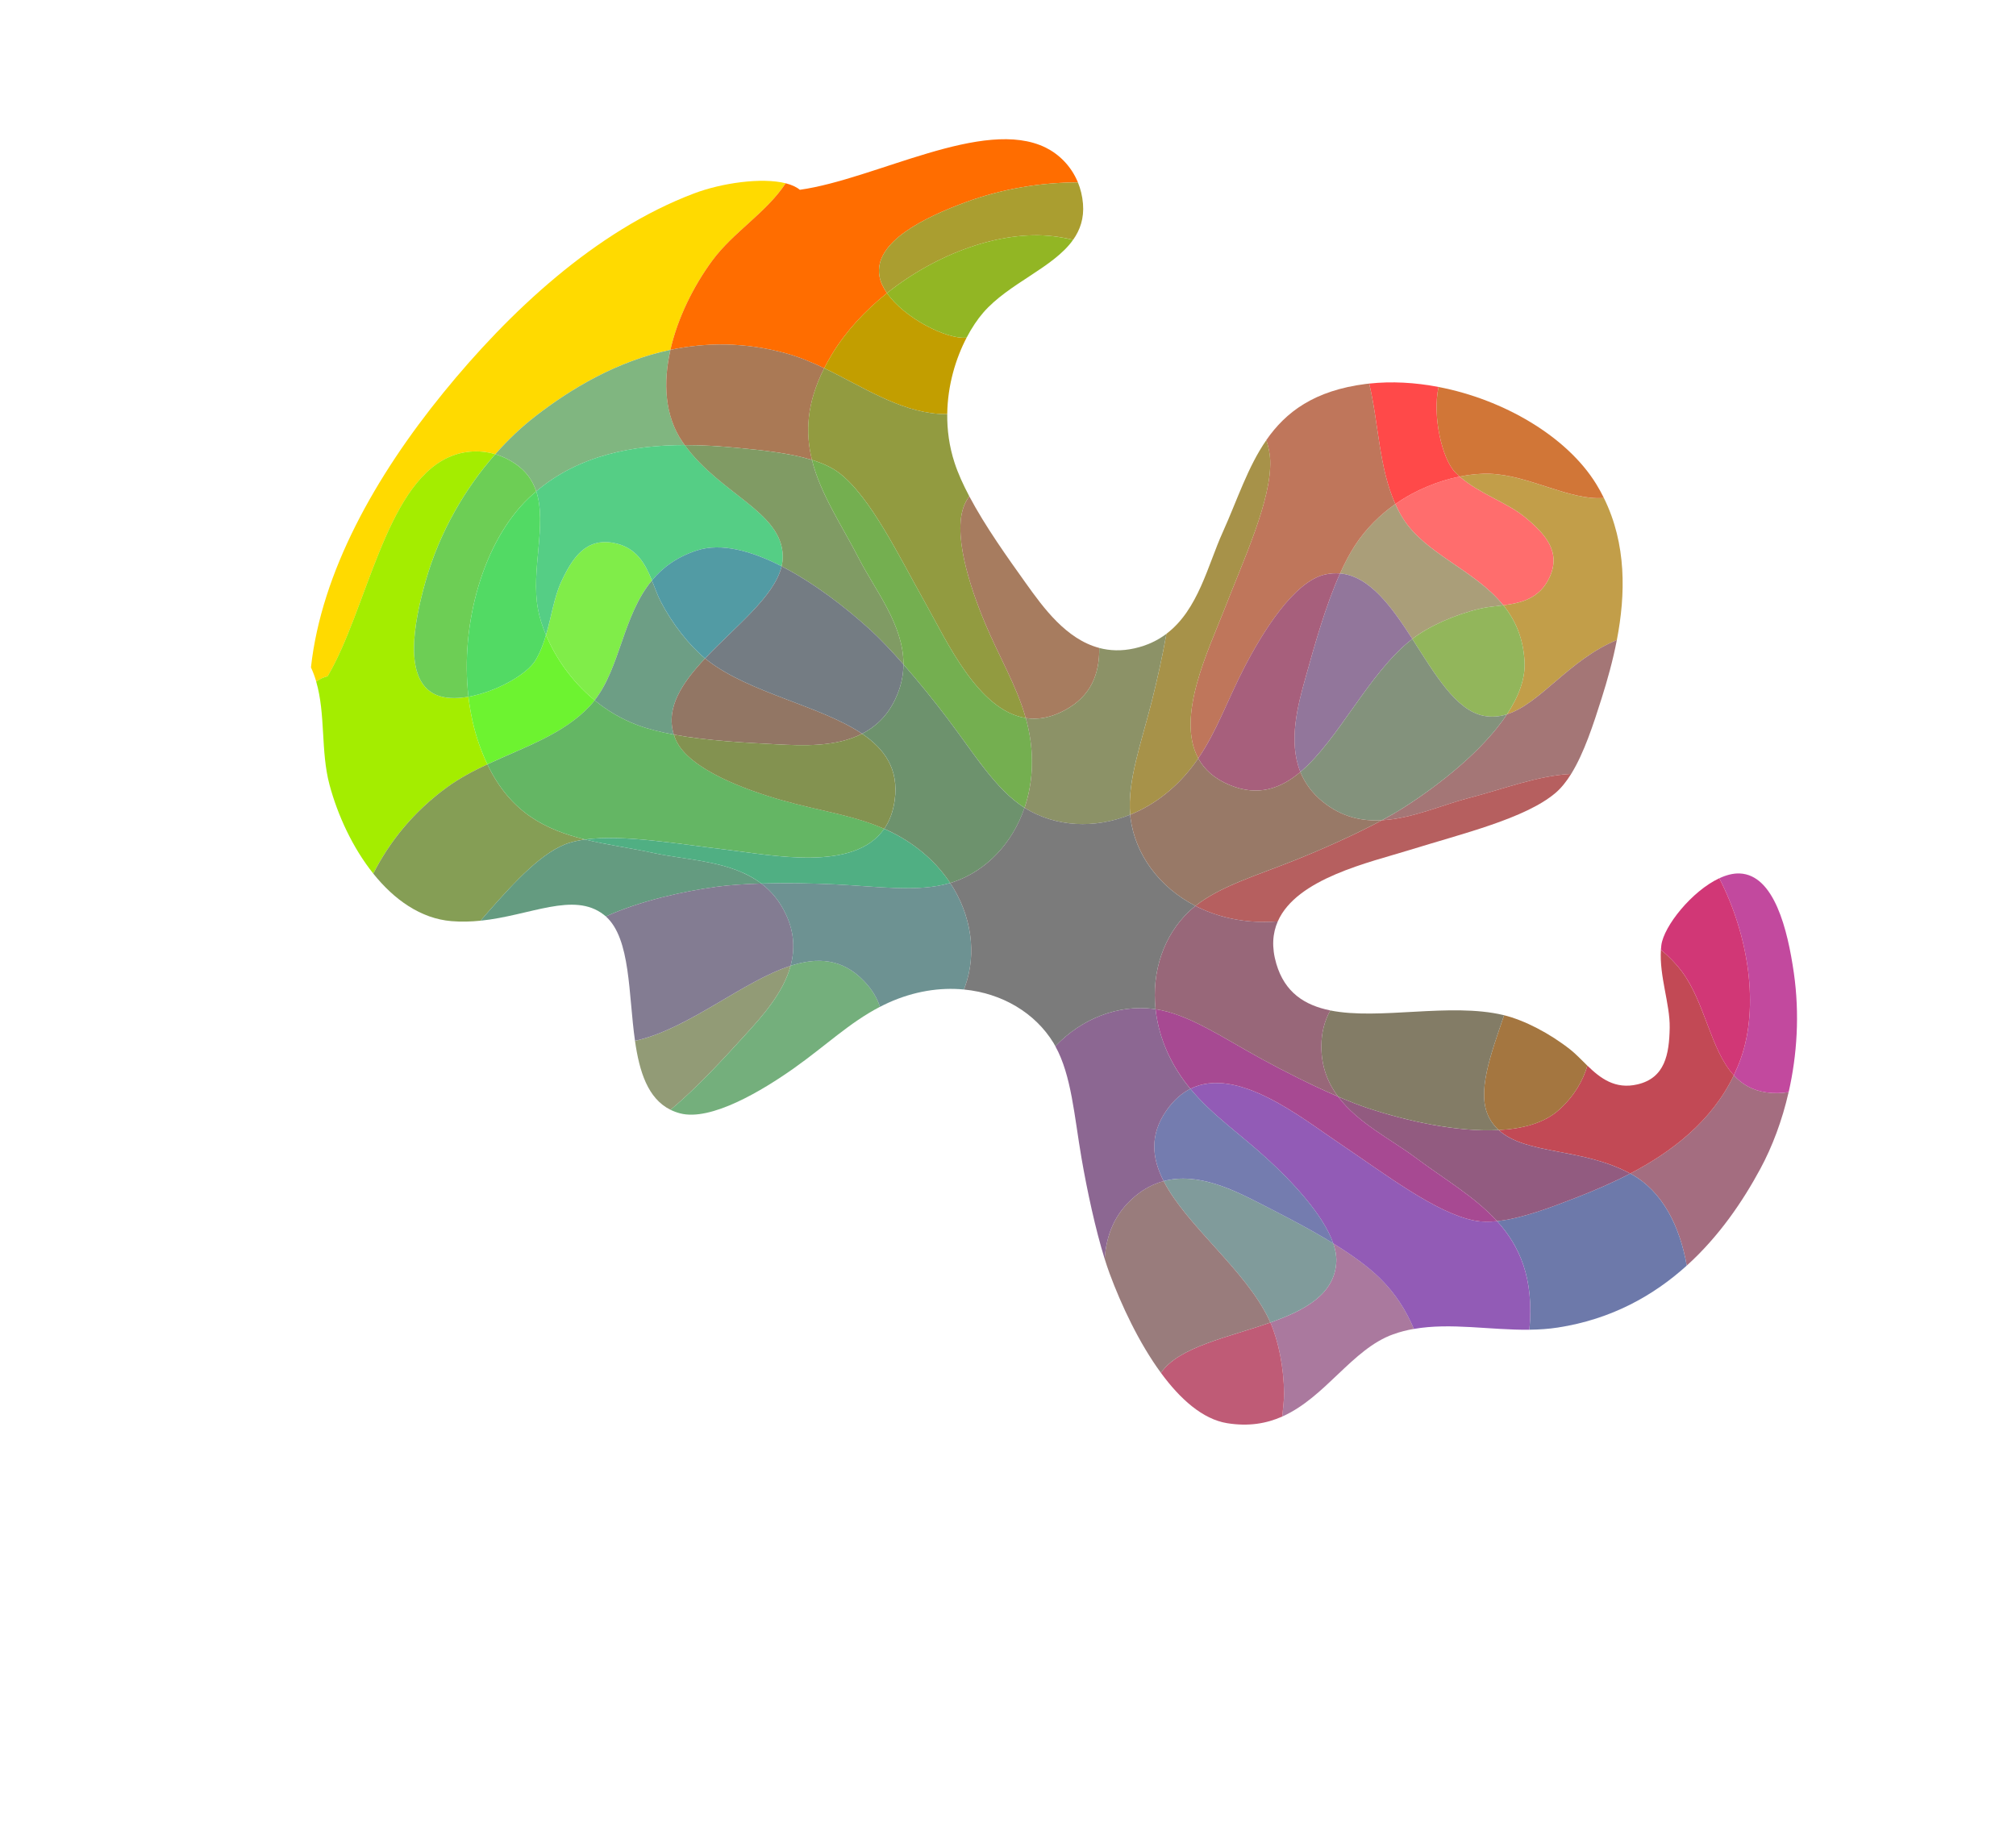 <?xml version="1.0" encoding="utf-8"?>
<!-- Generator: Adobe Illustrator 27.6.1, SVG Export Plug-In . SVG Version: 6.00 Build 0)  -->
<svg version="1.1"
	 id="svg2" xmlns:svg="http://www.w3.org/2000/svg" xmlns:dc="http://purl.org/dc/elements/1.1/" xmlns:cc="http://creativecommons.org/ns#" xmlns:rdf="http://www.w3.org/1999/02/22-rdf-syntax-ns#"
	 xmlns="http://www.w3.org/2000/svg" xmlns:xlink="http://www.w3.org/1999/xlink" x="0px" y="0px" viewBox="0 0 1110.67 1013.33"
	 style="enable-background:new 0 0 1110.67 1013.33;" xml:space="preserve">
<style type="text/css">
	.st0{clip-path:url(#SVGID_00000080164830142892823400000013078829361709559735_);}
	.st1{opacity:0;fill-rule:evenodd;clip-rule:evenodd;fill:#FF00DA;}
	.st2{opacity:0;}
	.st3{fill-rule:evenodd;clip-rule:evenodd;fill:#FF0000;}
	.st4{fill-rule:evenodd;clip-rule:evenodd;fill:#FF006D;}
	.st5{fill-rule:evenodd;clip-rule:evenodd;fill:#FFDA00;}
	.st6{fill-rule:evenodd;clip-rule:evenodd;fill:#FF6D6D;}
	.st7{fill-rule:evenodd;clip-rule:evenodd;fill:#FF6D00;}
	.st8{fill-rule:evenodd;clip-rule:evenodd;fill:#FF4949;}
	.st9{opacity:0;fill-rule:evenodd;clip-rule:evenodd;fill:#48FF00;}
	.st10{fill-rule:evenodd;clip-rule:evenodd;fill:#A4806D;}
	.st11{fill-rule:evenodd;clip-rule:evenodd;fill:#A48000;}
	.st12{opacity:0;fill-rule:evenodd;clip-rule:evenodd;fill:#C25549;}
	.st13{fill-rule:evenodd;clip-rule:evenodd;fill:#A4ED00;}
	.st14{fill-rule:evenodd;clip-rule:evenodd;fill:#C29E49;}
	.st15{fill-rule:evenodd;clip-rule:evenodd;fill:#C29E00;}
	.st16{fill-rule:evenodd;clip-rule:evenodd;fill:#D17637;}
	.st17{fill-rule:evenodd;clip-rule:evenodd;fill:#00FF91;}
	.st18{fill-rule:evenodd;clip-rule:evenodd;fill:#8080B6;}
	.st19{fill-rule:evenodd;clip-rule:evenodd;fill:#808049;}
	.st20{fill-rule:evenodd;clip-rule:evenodd;fill:#AA5579;}
	.st21{fill-rule:evenodd;clip-rule:evenodd;fill:#80ED49;}
	.st22{fill-rule:evenodd;clip-rule:evenodd;fill:#AA9E79;}
	.st23{fill-rule:evenodd;clip-rule:evenodd;fill:#AA9E30;}
	.st24{fill-rule:evenodd;clip-rule:evenodd;fill:#BF765B;}
	.st25{opacity:0;fill-rule:evenodd;clip-rule:evenodd;fill:#24FF49;}
	.st26{fill-rule:evenodd;clip-rule:evenodd;fill:#6DAA79;}
	.st27{fill-rule:evenodd;clip-rule:evenodd;fill:#6DAA30;}
	.st28{fill-rule:evenodd;clip-rule:evenodd;fill:#92805B;}
	.st29{fill-rule:evenodd;clip-rule:evenodd;fill:#6DF330;}
	.st30{fill-rule:evenodd;clip-rule:evenodd;fill:#92B65B;}
	.st31{fill-rule:evenodd;clip-rule:evenodd;fill:#92B624;}
	.st32{fill-rule:evenodd;clip-rule:evenodd;fill:#A79249;}
	.st33{opacity:0;fill-rule:evenodd;clip-rule:evenodd;fill:#0091FF;}
	.st34{fill-rule:evenodd;clip-rule:evenodd;fill:#8049ED;}
	.st35{fill-rule:evenodd;clip-rule:evenodd;fill:#804980;}
	.st36{fill-rule:evenodd;clip-rule:evenodd;fill:#AA309E;}
	.st37{fill-rule:evenodd;clip-rule:evenodd;fill:#80B680;}
	.st38{fill-rule:evenodd;clip-rule:evenodd;fill:#AA799E;}
	.st39{fill-rule:evenodd;clip-rule:evenodd;fill:#AA7955;}
	.st40{fill-rule:evenodd;clip-rule:evenodd;fill:#BF5B76;}
	.st41{fill-rule:evenodd;clip-rule:evenodd;fill:#24C880;}
	.st42{fill-rule:evenodd;clip-rule:evenodd;fill:#6D859E;}
	.st43{fill-rule:evenodd;clip-rule:evenodd;fill:#6D8555;}
	.st44{fill-rule:evenodd;clip-rule:evenodd;fill:#926476;}
	.st45{fill-rule:evenodd;clip-rule:evenodd;fill:#6DCE55;}
	.st46{fill-rule:evenodd;clip-rule:evenodd;fill:#929B76;}
	.st47{fill-rule:evenodd;clip-rule:evenodd;fill:#929B40;}
	.st48{fill-rule:evenodd;clip-rule:evenodd;fill:#A77C5F;}
	.st49{opacity:0;fill-rule:evenodd;clip-rule:evenodd;fill:#00C8C8;}
	.st50{fill-rule:evenodd;clip-rule:evenodd;fill:#5585CE;}
	.st51{opacity:0;fill-rule:evenodd;clip-rule:evenodd;fill:#558585;}
	.st52{fill-rule:evenodd;clip-rule:evenodd;fill:#80649B;}
	.st53{fill-rule:evenodd;clip-rule:evenodd;fill:#55CE85;}
	.st54{fill-rule:evenodd;clip-rule:evenodd;fill:#809B9B;}
	.st55{fill-rule:evenodd;clip-rule:evenodd;fill:#809B64;}
	.st56{fill-rule:evenodd;clip-rule:evenodd;fill:#997C7C;}
	.st57{opacity:0;fill-rule:evenodd;clip-rule:evenodd;fill:#18DA85;}
	.st58{opacity:0;fill-rule:evenodd;clip-rule:evenodd;fill:#52A49B;}
	.st59{fill-rule:evenodd;clip-rule:evenodd;fill:#52A464;}
	.st60{fill-rule:evenodd;clip-rule:evenodd;fill:#74837C;}
	.st61{fill-rule:evenodd;clip-rule:evenodd;fill:#52DA64;}
	.st62{fill-rule:evenodd;clip-rule:evenodd;fill:#74AF7C;}
	.st63{fill-rule:evenodd;clip-rule:evenodd;fill:#74AF50;}
	.st64{fill-rule:evenodd;clip-rule:evenodd;fill:#8C9267;}
	.st65{fill-rule:evenodd;clip-rule:evenodd;fill:#4800FF;}
	.st66{fill-rule:evenodd;clip-rule:evenodd;fill:#A400ED;}
	.st67{fill-rule:evenodd;clip-rule:evenodd;fill:#A40080;}
	.st68{fill-rule:evenodd;clip-rule:evenodd;fill:#C2009E;}
	.st69{fill-rule:evenodd;clip-rule:evenodd;fill:#A46D80;}
	.st70{fill-rule:evenodd;clip-rule:evenodd;fill:#C2499E;}
	.st71{fill-rule:evenodd;clip-rule:evenodd;fill:#C24955;}
	.st72{fill-rule:evenodd;clip-rule:evenodd;fill:#D13776;}
	.st73{fill-rule:evenodd;clip-rule:evenodd;fill:#488080;}
	.st74{fill-rule:evenodd;clip-rule:evenodd;fill:#85559E;}
	.st75{fill-rule:evenodd;clip-rule:evenodd;fill:#855555;}
	.st76{fill-rule:evenodd;clip-rule:evenodd;fill:#A44076;}
	.st77{fill-rule:evenodd;clip-rule:evenodd;fill:#859E55;}
	.st78{fill-rule:evenodd;clip-rule:evenodd;fill:#A47676;}
	.st79{fill-rule:evenodd;clip-rule:evenodd;fill:#A47640;}
	.st80{fill-rule:evenodd;clip-rule:evenodd;fill:#B65F5F;}
	.st81{fill-rule:evenodd;clip-rule:evenodd;fill:#2480C8;}
	.st82{fill-rule:evenodd;clip-rule:evenodd;fill:#6D55CE;}
	.st83{fill-rule:evenodd;clip-rule:evenodd;fill:#6D5585;}
	.st84{fill-rule:evenodd;clip-rule:evenodd;fill:#92409B;}
	.st85{fill-rule:evenodd;clip-rule:evenodd;fill:#6D9E85;}
	.st86{fill-rule:evenodd;clip-rule:evenodd;fill:#92769B;}
	.st87{fill-rule:evenodd;clip-rule:evenodd;fill:#927664;}
	.st88{fill-rule:evenodd;clip-rule:evenodd;fill:#A75F7C;}
	.st89{opacity:0;fill-rule:evenodd;clip-rule:evenodd;fill:#30AA85;}
	.st90{opacity:0;fill-rule:evenodd;clip-rule:evenodd;fill:#64809B;}
	.st91{opacity:0;fill-rule:evenodd;clip-rule:evenodd;fill:#648064;}
	.st92{opacity:0;fill-rule:evenodd;clip-rule:evenodd;fill:#83667C;}
	.st93{fill-rule:evenodd;clip-rule:evenodd;fill:#64B664;}
	.st94{fill-rule:evenodd;clip-rule:evenodd;fill:#83927C;}
	.st95{fill-rule:evenodd;clip-rule:evenodd;fill:#839250;}
	.st96{fill-rule:evenodd;clip-rule:evenodd;fill:#987967;}
	.st97{fill-rule:evenodd;clip-rule:evenodd;fill:#2449FF;}
	.st98{fill-rule:evenodd;clip-rule:evenodd;fill:#6D30F3;}
	.st99{fill-rule:evenodd;clip-rule:evenodd;fill:#6D30AA;}
	.st100{opacity:0;fill-rule:evenodd;clip-rule:evenodd;fill:#9224B6;}
	.st101{fill-rule:evenodd;clip-rule:evenodd;fill:#6D79AA;}
	.st102{fill-rule:evenodd;clip-rule:evenodd;fill:#925BB6;}
	.st103{fill-rule:evenodd;clip-rule:evenodd;fill:#925B80;}
	.st104{fill-rule:evenodd;clip-rule:evenodd;fill:#A74992;}
	.st105{fill-rule:evenodd;clip-rule:evenodd;fill:#3085AA;}
	.st106{fill-rule:evenodd;clip-rule:evenodd;fill:#6464B6;}
	.st107{fill-rule:evenodd;clip-rule:evenodd;fill:#646480;}
	.st108{fill-rule:evenodd;clip-rule:evenodd;fill:#835092;}
	.st109{fill-rule:evenodd;clip-rule:evenodd;fill:#649B80;}
	.st110{fill-rule:evenodd;clip-rule:evenodd;fill:#837C92;}
	.st111{fill-rule:evenodd;clip-rule:evenodd;fill:#837C66;}
	.st112{fill-rule:evenodd;clip-rule:evenodd;fill:#986779;}
	.st113{fill-rule:evenodd;clip-rule:evenodd;fill:#1885DA;}
	.st114{fill-rule:evenodd;clip-rule:evenodd;fill:#5264DA;}
	.st115{opacity:0;fill-rule:evenodd;clip-rule:evenodd;fill:#5264A4;}
	.st116{opacity:0;fill-rule:evenodd;clip-rule:evenodd;fill:#7450AF;}
	.st117{fill-rule:evenodd;clip-rule:evenodd;fill:#529BA4;}
	.st118{fill-rule:evenodd;clip-rule:evenodd;fill:#747CAF;}
	.st119{fill-rule:evenodd;clip-rule:evenodd;fill:#747C83;}
	.st120{fill-rule:evenodd;clip-rule:evenodd;fill:#8C6792;}
	.st121{opacity:0;fill-rule:evenodd;clip-rule:evenodd;fill:#24A4A4;}
	.st122{opacity:0;fill-rule:evenodd;clip-rule:evenodd;fill:#5083AF;}
	.st123{opacity:0;fill-rule:evenodd;clip-rule:evenodd;fill:#508383;}
	.st124{fill-rule:evenodd;clip-rule:evenodd;fill:#6D6D92;}
	.st125{fill-rule:evenodd;clip-rule:evenodd;fill:#50AF83;}
	.st126{fill-rule:evenodd;clip-rule:evenodd;fill:#6D9292;}
	.st127{fill-rule:evenodd;clip-rule:evenodd;fill:#6D926D;}
	.st128{fill-rule:evenodd;clip-rule:evenodd;fill:#7B7B7B;}
</style>
<g id="g10" transform="matrix(1.333,0,0,-1.333,0,1013.333)">
	<g id="g12">
		<g>
			<g>
				<defs>
					<polygon id="SVGID_1_" points="0,758.3 858.01,754.14 858.01,-5.86 0,-1.7 					"/>
				</defs>
				<clipPath id="SVGID_00000179625186034542270480000007221342592722108813_">
					<use xlink:href="#SVGID_1_"  style="overflow:visible;"/>
				</clipPath>
				<g id="g14" style="clip-path:url(#SVGID_00000179625186034542270480000007221342592722108813_);">
					<g id="g20" transform="translate(660.037,592.865)">
						<path id="path22" class="st1" d="M25.01-5.86c1.27-5.7,0.79-12.76-2.83-19.34c7.32-9.25,13.06-18.93,17.03-28.2
							c6.03-14.08,11.41-31.1,12.46-49.47c10.16-5.53,19.6-13.24,27.05-21.43c10.65-11.71,15.76-28.18,27.71-38.38
							c3.38,9.48,4.19,23.73,2.65,34.41c-6.25,43.34-31.49,85.51-58,119c-27.6,34.87-61.46,65.21-99,78
							c-1.88-0.41-3.77-0.67-5.66-0.82c0.83-1.98,1.3-3.86,1.28-5.55C-29.16,40.66,18.79,22.11,25.01-5.86"/>
					</g>
					<g id="g24" transform="translate(407.199,705.009)" class="st2">
						<path id="path26" class="st3" d="M25.01-5.86c5.23-2.59,10.44-7.4,13.29-14.35c12.87,0.03,25.01-1.73,35.49-4.77
							c15.16-4.41,32.3-11.35,47.51-22.8c10.97,4.48,23.27,6.9,34.62,7.37c14.49,0.61,29.08-4.92,43.34-3.82
							c-3.97,9.41-16.52,21.21-27.31,27.55C134.18,5.5,85.49,12.12,42.77,12.33C-1.7,12.55-46.54,5.06-79.98-16.28
							c-0.74-1.5-1.6-2.93-2.5-4.31c2.39-0.6,4.39-1.48,5.85-2.69C-45.21-18.87-0.68,6.84,25.01-5.86"/>
					</g>
					<g id="g28" transform="translate(538.1,670.46)" class="st2">
						<path id="path30" class="st4" d="M25.01-5.86C13.66-6.34,1.36-8.76-9.61-13.24c14.15-10.65,26.63-25.21,34.3-45.32
							c1.27-3.34,2.27-6.78,3.1-10.28c9.25,1.01,19.01,0.46,28.67-1.4c0.72,3.35,1.96,6.29,3.81,8.45
							c9.35,10.88,30.55,1.09,46.15-8.04c15.18-8.89,27.87-20.55,37.7-32.97c3.62,6.57,4.1,13.64,2.83,19.34
							c-6.22,27.97-54.17,46.52-77.33,68.23c0.02,1.7-0.44,3.57-1.28,5.55C54.09-10.79,39.5-5.25,25.01-5.86"/>
					</g>
					<g id="g32" transform="translate(160.047,576.865)">
						<path id="path34" class="st5" d="M25.01-5.86c5.32,2.5,12.38,3.58,19.65,1.43c5.36,6.08,11.01,11.39,16.69,15.78
							c14.57,11.26,33.5,22.67,55.69,27.36c2.97,13.1,9.48,26.23,17.2,36.76c8.72,11.9,22.45,19.92,30.44,32.09
							c-9.91,2.5-26.44,0.13-37.86-4.19C85.85,87.88,50.15,54.11,23.19,20.98C-4.88-13.52-27.18-53.14-31.53-92.56
							c0.88-1.91,1.6-3.87,2.18-5.86c1.61,1.09,3.2,1.85,4.73,2.17C-8.52-68.91-0.92-18.06,25.01-5.86"/>
					</g>
					<g id="g36" transform="translate(596.315,515.836)">
						<path id="path38" class="st6" d="M25.01-5.86C32.32-4.92,39.98-3.14,44.07,5.6c4.91,10.48-1.52,17.89-10.09,24.94
							c-7.43,6.11-18.95,9.73-27.02,16.81c-8.43-1.69-17.93-5.31-26.6-11.38c0.91-2,1.92-3.95,3.09-5.83
							C-7.32,15.35,13.19,8.79,25.01-5.86"/>
					</g>
					<g id="g40" transform="translate(269.272,658.191)">
						<path id="path42" class="st7" d="M25.01-5.86C17.29-16.4,10.78-29.52,7.81-42.63c14.54,3.07,30.48,3.27,47.54-1.38
							c5.5-1.5,10.81-3.71,16.02-6.2c0.95,1.88,2.01,3.79,3.2,5.75c5.7,9.39,13.61,17.99,22.75,25.29c-1.59,2.27-2.7,4.62-3.11,6.97
							c-2.48,14.13,18.55,24.3,35.5,30.56c15.51,5.73,31.51,8.2,46.52,8.24c-2.85,6.95-8.05,11.77-13.29,14.36
							C137.26,53.66,92.73,27.95,61.3,23.54c-1.45,1.21-3.46,2.09-5.85,2.69C47.46,14.06,33.73,6.04,25.01-5.86"/>
					</g>
					<g id="g44" transform="translate(578.275,569.053)">
						<path id="path46" class="st8" d="M25.01-5.86c-0.62,0.54-1.22,1.1-1.79,1.68c-5.46,5.58-9.57,23.17-6.94,35.35
							c-9.66,1.86-19.42,2.41-28.67,1.4c3.95-16.69,4.01-34.8,10.8-49.8C7.08-11.17,16.58-7.55,25.01-5.86"/>
					</g>
					<g id="g48" transform="translate(143.614,212.816)" class="st2">
						<path id="path50" class="st9" d="M25.01-5.86C14.1,23.94-20.37,62.08-13.34,89.86c1.45,5.75,5.15,11.95,11.52,16.19
							c-0.96,6.61-1.37,13.02-1.26,19.03c0.32,18.59,3.29,40.74,13.74,61.16C2.19,196.83-4.03,210.26-7.42,223
							c-3.69,13.84-1.54,29.07-5.5,42.63c-8.43-5.73-17.43-20.86-21.31-32.98c-13.37-41.7-9.17-90.66-0.02-132.38
							c9.53-43.44,26.66-85.55,54.8-113.5c1.04-0.25,2.06-0.55,3.06-0.88C23.49-10.82,23.91-7.97,25.01-5.86"/>
					</g>
					<g id="g52" transform="translate(637.881,560.185)" class="st2">
						<path id="path54" class="st10" d="M25.01-5.86C34.42-24.93,34-45.7,30.36-64.58c13.59,5.57,29.24,2.13,43.46-5.61
							c-1.05,18.37-6.43,35.39-12.46,49.47c-3.97,9.27-9.71,18.95-17.03,28.2c-1.38-2.51-3.21-4.95-5.59-7.22
							C34.52-3.74,29.91-5.48,25.01-5.86"/>
					</g>
					<g id="g56" transform="translate(428.742,606.053)" class="st2">
						<path id="path58" class="st11" d="M25.01-5.86c4.13,6.47,8.17,13.77,3.81,22.91C23.84,27.5,14.03,27.23,3.14,25.09
							c-10.1-1.99-20.97-9.43-32.37-10.5c-4.45-8.51-7.87-19.58-8.02-31.6C-17.33-16.42,2.71,0.23,25.01-5.86"/>
					</g>
					<g id="g60" transform="translate(634.695,565.962)">
						<path id="path62" class="st12" d="M25.01-5.86c1.17-1.91,2.23-3.83,3.19-5.78c4.9,0.38,9.51,2.12,13.73,6.13
							c2.39,2.26,4.21,4.7,5.59,7.22C37.69,14.13,25.01,25.8,9.82,34.68c-15.59,9.12-36.8,18.92-46.15,8.04
							c-1.86-2.16-3.09-5.1-3.81-8.45C-13.22,29.08,12.91,13.81,25.01-5.86"/>
					</g>
					<g id="g64" transform="translate(129.265,404.926)">
						<path id="path66" class="st13" d="M25.01-5.86c6.68,13.05,16.41,25.41,30.48,35.67c5.14,3.75,10.82,6.75,16.67,9.49
							c-1.22,2.55-2.36,5.3-3.4,8.28c-2.18,6.2-3.63,12.83-4.42,19.66c-5.23-0.93-10.21-0.79-13.93,1.04
							c-12.88,6.32-8.71,29.31-3.79,46.69c5.82,20.56,16.53,38.6,28.81,52.54c-7.26,2.15-14.33,1.07-19.65-1.43
							c-25.93-12.19-33.53-63.05-49.64-90.39c-1.53-0.32-3.12-1.07-4.73-2.17c3.96-13.56,1.81-28.78,5.5-42.63
							C10.32,18.15,16.54,4.72,25.01-5.86"/>
					</g>
					<g id="g68" transform="translate(615.381,527.296)">
						<path id="path70" class="st14" d="M25.01-5.86c-4.1-8.74-11.75-10.52-19.07-11.46c4.88-6.05,8.28-13.47,8.78-23.42
							c0.35-7.06-2.51-14.43-7.27-21.64C21.23-58,33.07-39.93,52.67-31.77c0.06,0.03,0.13,0.05,0.19,0.07
							c3.64,18.88,4.06,39.66-5.35,58.72c-14.27-1.11-30.93,9.44-47.18,10.02c-3.62,0.13-7.87-0.23-12.43-1.15
							c8.06-7.08,19.59-10.7,27.02-16.81C23.49,12.03,29.92,4.62,25.01-5.86"/>
					</g>
					<g id="g72" transform="translate(366.481,594.892)">
						<path id="path74" class="st15" d="M25.01-5.86c0.15,12.02,3.57,23.09,8.02,31.6c-0.07,0-0.14-0.02-0.2-0.02
							C24.7,25,7.36,33.78,0.11,44.13c-9.14-7.3-17.05-15.9-22.75-25.29c-1.19-1.96-2.25-3.87-3.2-5.75
							C-10.14,5.57,4.73-4.57,21.42-5.79C22.61-5.88,23.81-5.9,25.01-5.86"/>
					</g>
					<g id="g76" transform="translate(576.484,570.737)">
						<path id="path78" class="st16" d="M25.01-5.86C25.58-6.45,26.19-7,26.8-7.54c4.56,0.92,8.81,1.27,12.43,1.15
							c16.25-0.57,32.91-11.12,47.18-10.02c-0.96,1.95-2.01,3.87-3.19,5.78C71.12,9.03,44.99,24.31,18.07,29.48
							C15.44,17.31,19.55-0.29,25.01-5.86"/>
					</g>
					<g id="g80" transform="translate(294.751,88.394)" class="st2">
						<path id="path82" class="st17" d="M25.01-5.86c-3.75,4.51-6.55,11.05-6.31,18.6C5.71,18.27-5.68,25.46-14.64,33.2
							c-13.03,11.26-26.95,26.22-36.07,45.14c-12.69,0.42-25.91,3.78-37.14,8.68c-14.08,6.14-25.23,18.54-39.67,23.29
							c0.36-10.18,5.83-24.56,12.04-34.18C-91.76,39.33-51.26,11.51-13.2-7.9c39.62-20.2,83.03-33.69,122.49-29.68
							c4.08,3.07,8.62,5.21,13.4,6.94C91.97-22.77,42.87-27.37,25.01-5.86"/>
					</g>
					<g id="g84" transform="translate(299.725,127.691)" class="st2">
						<path id="path86" class="st18" d="M25.01-5.86C2.82,10.86-5.81,37.83-10.35,60.98c-2.02-3.1-4.29-6.11-6.94-8.92
							c-9.35-9.94-23.51-13.51-38.4-13.02c9.12-18.92,23.04-33.88,36.07-45.13c8.97-7.75,20.36-14.94,33.34-20.47
							c0.09,2.84,0.6,5.81,1.68,8.88C17.36-12.13,20.74-8.44,25.01-5.86"/>
					</g>
					<g id="g88" transform="translate(418.5,666.908)" class="st2">
						<path id="path90" class="st19" d="M25.01-5.86c22.7-5.44,39.61-21.35,52.46-37.73c0.33,1.43,0.7,2.85,1.14,4.28
							c4.3,13.85,16.63,23.6,31.38,29.63C94.78,1.77,77.65,8.7,62.48,13.11c-10.47,3.05-22.62,4.8-35.49,4.77
							c1.08-2.65,1.84-5.6,2.1-8.86C29.58,3.06,27.94-1.73,25.01-5.86"/>
					</g>
					<g id="g92" transform="translate(472.1,633.46)" class="st2">
						<path id="path94" class="st20" d="M25.01-5.86c-0.44-1.43-0.82-2.85-1.14-4.28c3.75-4.79,7.17-9.61,10.27-14.22
							c6.68-9.93,13.97-20.96,17.12-30.84c8.05,11.62,19.83,20.5,41.13,23.21c0.46,0.06,0.93,0.1,1.4,0.15
							c-0.83,3.5-1.83,6.95-3.1,10.28c-7.67,20.12-20.15,34.67-34.3,45.32C41.64,17.74,29.31,7.98,25.01-5.86"/>
					</g>
					<g id="g96" transform="translate(228.592,541.614)">
						<path id="path98" class="st21" d="M25.01-5.86C13.63-3.74,8.07-11.82,3.39-21.88c-2.94-6.33-4.08-14.43-6.32-22.06
							c3.81-9.04,10.46-19.07,20.11-26.98C27.81-57.3,28.84-35.87,40.85-21.38C38.11-14.55,34.46-7.63,25.01-5.86"/>
					</g>
					<g id="g100" transform="translate(558.707,501.921)">
						<path id="path102" class="st22" d="M25.01-5.86C31.89-0.57,42.53,4.2,53.19,6.7c2.83,0.66,6.09,0.92,9.43,1.35
							C50.8,22.7,30.28,29.26,21.07,44.07c-1.17,1.88-2.19,3.83-3.09,5.83C11.73,45.51,5.91,39.86,1.26,32.73
							c-2.2-3.37-4.24-7.29-6.13-11.52C7.36,20.15,16.42,7.48,25.01-5.86"/>
					</g>
					<g id="g104" transform="translate(410.479,668.365)">
						<path id="path106" class="st23" d="M25.01-5.86c2.75-0.33,5.42-0.83,8.02-1.46c2.93,4.13,4.57,8.92,4.09,14.88
							c-0.26,3.27-1.02,6.22-2.1,8.86C20,16.39,4,13.91-11.5,8.19C-28.45,1.93-49.48-8.24-47-22.37c0.41-2.34,1.52-4.69,3.11-6.97
							C-23.43-13.01,3.19-3.22,25.01-5.86"/>
					</g>
					<g id="g108" transform="translate(498.352,584.122)">
						<path id="path110" class="st24" d="M25.01-5.86c0.93-2.9,1.51-5.7,1.61-8.34C27.19-30.54,15.8-54.9,7.56-76.11
							c-6.28-16.17-20.04-44.11-10.67-61.31c7.72,11.32,12.07,24.1,19.18,37.83c7.31,14.1,20.33,35.31,33.26,38.18
							c2.14,0.47,4.19,0.59,6.16,0.42c1.9,4.23,3.94,8.15,6.13,11.52c4.65,7.13,10.47,12.79,16.72,17.17
							c-6.78,15-6.85,33.11-10.8,49.8c-0.46-0.05-0.93-0.09-1.4-0.15C44.84,14.64,33.06,5.76,25.01-5.86"/>
					</g>
					<g id="g112" transform="translate(219.029,172.596)">
						<path id="path114" class="st25" d="M25.01-5.86C17.99,8.7,13.81,25.61,15.08,45c0.2,3.02,0.61,6.03,1.16,9.02
							C7.83,56.95-0.4,61.33-8.06,66.75c-1.98-2.62-4.24-4.7-6.73-5.87c-12.98-6.1-28.32,11.51-38.82,26.22
							c-13.29,18.63-20.82,39.82-23.63,59.18c-6.37-4.25-10.07-10.45-11.52-16.2c-7.03-27.78,27.44-65.92,38.35-95.72
							c-1.1-2.11-1.52-4.96-1.4-8.24c14.44-4.76,25.59-17.15,39.67-23.29C-0.9-2.08,12.32-5.44,25.01-5.86"/>
					</g>
					<g id="g116" transform="translate(257.425,185.611)" class="st2">
						<path id="path118" class="st26" d="M25.01-5.86c2.65,2.81,4.92,5.82,6.94,8.92c-0.45,2.28-0.86,4.52-1.24,6.71
							c-1.98,11.47-4.06,24.14-3.11,34.3c-11.96-7.1-26.2-10.22-46.44-4.14c-1.11,0.33-2.22,0.7-3.32,1.08
							c-0.55-2.99-0.96-6-1.16-9.02c-1.27-19.39,2.91-36.3,9.93-50.87C1.5-19.37,15.66-15.8,25.01-5.86"/>
					</g>
					<g id="g120" transform="translate(432.553,628.958)" class="st2">
						<path id="path122" class="st27" d="M25.01-5.86C29.36-15,25.33-22.3,21.2-28.77c3.87-1.06,7.81-2.8,11.83-5.43
							c8.84-5.79,14-17.75,16.8-31.5c1.36,0.63,2.61,1.4,3.73,2.34c13.54,11.28,4.52,34.4,9.86,57.72
							C50.56,10.74,33.66,26.64,10.96,32.09C2.74,20.5-15.66,14.15-26.19,1.97c-2.35-2.72-4.72-6.22-6.85-10.3
							c11.4,1.07,22.28,8.51,32.37,10.5C10.22,4.32,20.03,4.58,25.01-5.86"/>
					</g>
					<g id="g124" transform="translate(461.1,571.46)" class="st2">
						<path id="path126" class="st28" d="M25.01-5.86c-1.12-0.93-2.37-1.71-3.73-2.34c2.99-14.69,3.27-31.42,2.4-44.85
							c-0.38-5.79-1.37-12.84-2.69-20.23c13.18,9.95,17.09,28.39,23.26,42.03C50.22-18.05,54.53-4.36,62.26,6.8
							c-3.16,9.87-10.44,20.91-17.12,30.84c-3.11,4.61-6.52,9.44-10.27,14.22C29.53,28.54,38.55,5.42,25.01-5.86"/>
					</g>
					<g id="g128" transform="translate(218.877,474.312)">
						<path id="path130" class="st29" d="M25.01-5.86c0.67,0.72,1.29,1.47,1.89,2.24c-9.66,7.9-16.31,17.94-20.12,26.98
							C5.7,19.68,4.36,16.1,2.42,12.89c-3.53-5.84-16.23-13-27.69-15.03c0.79-6.83,2.24-13.46,4.42-19.66
							c1.05-2.99,2.19-5.74,3.4-8.28C-2.27-22.98,14.06-17.66,25.01-5.86"/>
					</g>
					<g id="g132" transform="translate(588.394,470.107)">
						<path id="path134" class="st30" d="M25.01-5.86c3.31-0.6,6.42-0.29,9.43,0.67c4.76,7.21,7.62,14.57,7.27,21.64
							c-0.5,9.96-3.9,17.38-8.78,23.42c-3.34-0.43-6.61-0.69-9.43-1.35c-10.66-2.5-21.3-7.27-28.18-12.57
							C4.62,11.5,13.37-3.74,25.01-5.86"/>
					</g>
					<g id="g136" transform="translate(374.297,626.47)">
						<path id="path138" class="st31" d="M25.01-5.86c0.07,0.01,0.14,0.02,0.2,0.02c2.13,4.08,4.5,7.58,6.85,10.3
							C42.6,16.64,61,22.99,69.21,34.57c-2.6,0.62-5.27,1.12-8.02,1.46c-21.82,2.65-48.44-7.14-68.9-23.48
							C-0.46,2.2,16.88-6.57,25.01-5.86"/>
					</g>
					<g id="g140" transform="translate(457.08,504.05)">
						<path id="path142" class="st32" d="M25.01-5.86c-1.68-9.4-3.9-19.36-6.08-27.99c-4.35-17.19-10.17-33.07-8.9-46.79
							c9.14,3.69,17.86,10.02,25.07,19.11c1.09,1.37,2.1,2.77,3.07,4.19c-9.37,17.2,4.39,45.15,10.67,61.31
							c8.24,21.21,19.63,45.57,19.06,61.91c-0.09,2.64-0.68,5.44-1.6,8.33c-7.74-11.16-12.04-24.85-18.01-38.05
							C42.1,22.53,38.19,4.09,25.01-5.86"/>
					</g>
					<g id="g144" transform="translate(654.049,166.71)">
						<path id="path146" class="st33" d="M25.01-5.86C-0.88-24.22-28.62-67.51-57.27-68.02c-5.86-0.11-12.72,1.79-18.46,6.69
							c-12.39-6.64-25.06-11.02-36.66-13.18c-17.69-3.29-39.13-4.81-60.51,0.68c-8.49-10.06-19.94-18.59-31.31-24.39
							c-10.09-5.15-21.8-6.91-32.4-10.74c0.77-0.2,1.53-0.39,2.27-0.61c4.33-8.73,25.42-15.53,40.55-16.39
							c43.72-2.49,90.06,13.85,128.16,33.17C-25.97-72.68,10.5-45.55,30.5-11.3c-0.03,1.89,0.09,3.75,0.31,5.6
							C28.66-6.14,26.7-6.23,25.01-5.86"/>
					</g>
					<g id="g148" transform="translate(504.938,180.465)" class="st2">
						<path id="path150" class="st34" d="M25.01-5.86c-0.68-7.32-0.59-15.14,7.01-21.02c9.15-7.09,17.79-2.44,26.55,4.38
							c8.17,6.36,14.56,18,24.36,24.06c0.55,0.34,1.19,0.65,1.89,0.94c0.1,8.42-1.41,18.28-5.39,27.88
							c-2.9-0.51-5.76-1.23-8.55-2.23C53.84,22.01,42.95,2.1,25.01-5.86"/>
					</g>
					<g id="g152" transform="translate(547.431,118.103)" class="st2">
						<path id="path154" class="st35" d="M25.01-5.86c-2.88,4.6-3.75,9.16-3.36,13.71c-27.79-8.69-55.02,1.47-76.62,13
							c0.87-3,1.56-6.11,1.97-9.33c1.69-13.06-4.05-25.8-13.28-36.74c21.39-5.49,42.83-3.96,60.51-0.68
							c11.6,2.15,24.27,6.54,36.66,13.18C28.73-10.88,26.73-8.62,25.01-5.86"/>
					</g>
					<g id="g156" transform="translate(538.5,163.821)" class="st2">
						<path id="path158" class="st36" d="M25.01-5.86c-8.76-6.82-17.4-11.47-26.55-4.38c-7.6,5.89-7.69,13.71-7.01,21.02
							c-6.48-2.88-13.88-4.19-22.81-2.74c-10.07,1.64-19.36,9.93-27.32,20.79c-0.45-0.67-0.86-1.36-1.21-2.09
							c-7.07-14.76,7.79-30.68,13.85-51.62c21.61-11.54,48.83-21.69,76.62-13C31.81-23.35,46.01-8.84,49.9,7.33
							c0.81,3.37,1.3,7.39,1.35,11.81c-0.7-0.29-1.33-0.6-1.89-0.94C39.57,12.13,33.18,0.49,25.01-5.86"/>
					</g>
					<g id="g160" transform="translate(196.616,562.937)">
						<path id="path162" class="st37" d="M25.01-5.86C42.93,9.35,65.53,13.24,86.4,13.26c-0.35,0.49-0.71,0.98-1.05,1.48
							c-7.22,10.67-7.96,24.27-4.88,37.89c-22.2-4.69-41.12-16.1-55.69-27.36c-5.68-4.39-11.34-9.7-16.69-15.78
							c2.7-0.8,5.43-2.04,8.11-3.83C20.84,2.54,23.53-1.39,25.01-5.86"/>
					</g>
					<g id="g164" transform="translate(527.284,244.481)">
						<path id="path166" class="st38" d="M25.01-5.86C24.37-19.28,12.16-25.91-2.24-31c3.41-7.83,5.56-18.78,5.66-29.29
							c0.03-2.93-0.45-6.2-0.76-9.58c17.94,7.96,28.83,27.87,45.86,34c2.79,1,5.65,1.72,8.55,2.23
							c-3.06,7.37-7.56,14.58-13.93,20.86C38.04-7.75,31.17-2.87,23.75,1.7C24.65-0.93,25.12-3.48,25.01-5.86"/>
					</g>
					<g id="g168" transform="translate(256.956,583.537)">
						<path id="path170" class="st39" d="M25.01-5.86c0.34-0.5,0.69-0.99,1.05-1.48c7.55,0.01,14.88-0.49,21.67-1.14
							c10.41-0.99,21.77-2.17,30.91-5C75.85-2.21,76.38,9.99,83.7,24.45c-5.22,2.5-10.52,4.71-16.02,6.2
							c-17.06,4.64-33,4.45-47.54,1.38C17.04,18.41,17.78,4.8,25.01-5.86"/>
					</g>
					<g id="g172" transform="translate(454.807,198.518)">
						<path id="path174" class="st40" d="M25.01-5.86c7.96-10.86,17.25-19.15,27.32-20.79c8.94-1.45,16.33-0.14,22.81,2.74
							c0.31,3.38,0.78,6.66,0.76,9.58c-0.1,10.51-2.25,21.46-5.66,29.29C52.87,8.82,32.31,4.93,25.01-5.86"/>
					</g>
					<g id="g176" transform="translate(176.6,336.127)" class="st2">
						<path id="path178" class="st41" d="M25.01-5.86c-8.77-7.55-5.94-16.94-1-26.89c2.59-5.21,6.91-10.2,10.92-15.49
							c9.47-3.02,21.78-4.47,34.4-2.03c-2.7,16.19-17.07,30.05-22.11,47.03C40.12-1.09,32.36,0.47,25.01-5.86"/>
					</g>
					<g id="g180" transform="translate(237.431,335.8)" class="st2">
						<path id="path182" class="st42" d="M25.01-5.86C16.69-7.59,5.64-7.49-4.58-5.51c-2.82,0.55-5.86,1.63-9.04,2.6
							C-8.58-19.9,5.79-33.76,8.49-49.95c6.58,1.27,13.23,3.59,19.61,7.29c3.78,2.19,7.67,5.05,11.58,8.28
							C30.28-29.71,26.82-18.57,25.01-5.86"/>
					</g>
					<g id="g184" transform="translate(416.202,569.231)" class="st2">
						<path id="path186" class="st43" d="M25.01-5.86c0.31,8.66,3.36,19.82,8.16,29.58c1.15,2.33,2.77,4.72,4.38,7.24
							C15.25,37.05-4.79,20.41-24.71,19.8c-0.08-6.52,0.8-13.32,3.02-20.13c1.43-4.4,3.56-9.08,6.08-13.85
							C-7.8-3.04,8.37-3.85,25.01-5.86"/>
					</g>
					<g id="g188" transform="translate(429.322,498.205)" class="st2">
						<path id="path190" class="st44" d="M25.01-5.86c-0.2,20.75-13.64,47.8-13.15,70.46c0,0.19,0.02,0.38,0.02,0.57
							c-16.64,2.01-32.8,2.82-40.62-8.32c6.61-12.51,16.03-25.64,23.4-35.95C1.85,10.83,11.29-2.25,25.01-5.86"/>
					</g>
					<g id="g192" transform="translate(193.494,560.144)">
						<path id="path194" class="st45" d="M25.01-5.86c1.02,0.98,2.07,1.9,3.12,2.79c-1.48,4.47-4.17,8.41-8.82,11.52
							c-2.68,1.8-5.41,3.03-8.11,3.83C-1.07-1.65-11.78-19.69-17.6-40.25c-4.92-17.38-9.09-40.37,3.79-46.69
							c3.72-1.82,8.69-1.96,13.93-1.04C-3.36-57.82,6.26-23.77,25.01-5.86"/>
					</g>
					<g id="g196" transform="translate(283.029,338.277)">
						<path id="path198" class="st46" d="M25.01-5.86c6.98,7.65,15.68,17.29,18.72,28.53C24.23,16.36,2.38-2.66-18.94-7.97
							c-0.54-0.13-1.09-0.26-1.65-0.38c1.81-12.7,5.27-23.85,14.67-28.51C5.15-27.7,16.29-15.42,25.01-5.86"/>
					</g>
					<g id="g200" transform="translate(310.575,575.922)">
						<path id="path202" class="st47" d="M25.01-5.86c4.38-1.36,8.25-3.1,11.25-5.39C49.24-21.18,60.84-45.44,72-65.27
							c8.62-15.31,21.7-44.22,41.36-47.29c-3.72,13.3-10.81,24.89-16.83,39.24c-6.14,14.65-14.08,38.24-8,50
							c0.45,0.88,0.95,1.69,1.49,2.45c-2.52,4.77-4.65,9.45-6.08,13.85c-2.22,6.81-3.1,13.61-3.02,20.13
							c-1.2-0.04-2.39-0.02-3.59,0.07c-16.7,1.22-31.56,11.36-47.26,18.88C22.75,17.6,22.22,5.4,25.01-5.86"/>
					</g>
					<g id="g204" transform="translate(415.137,472.489)">
						<path id="path206" class="st48" d="M25.01-5.86C35.84,0.01,39.3,9.08,39.19,19.85C25.48,23.47,16.04,36.54,8.85,46.61
							C1.49,56.92-7.93,70.06-14.54,82.56c-0.53-0.76-1.03-1.58-1.49-2.45c-6.09-11.77,1.86-35.35,8-50
							C-2.01,15.75,5.08,4.16,8.8-9.13C13.77-9.91,19.16-9.03,25.01-5.86"/>
					</g>
					<g id="g208" transform="translate(456.141,98.744)">
						<path id="path210" class="st49" d="M25.01-5.86c-14.85,3.81-29.67,11-43.19,23.34c-2.25,2.06-4.36,4.27-6.38,6.6
							c-8.97-5.64-19.38-9.79-30.27-12.39c0.37-2.44,0.34-4.76-0.2-6.84c-3.63-13.88-26.99-14.37-45-13
							c-15.26,1.16-29.75,5.03-42.66,10.53c-0.25-7.54,2.56-14.09,6.31-18.6c17.86-21.5,66.96-16.9,97.68-24.78
							c10.6,3.83,22.31,5.59,32.4,10.74C5.07-24.45,16.51-15.93,25.01-5.86"/>
					</g>
					<g id="g212" transform="translate(305.821,123.557)" class="st2">
						<path id="path214" class="st50" d="M25.01-5.86c-2.14,1.29-4.17,2.68-6.1,4.14c-4.27-2.58-7.65-6.26-9.6-11.83
							c-1.08-3.07-1.59-6.04-1.68-8.88c12.91-5.5,27.4-9.37,42.66-10.53c18.01-1.37,41.37-0.88,45,13c0.54,2.08,0.57,4.4,0.2,6.84
							C70.66-19.05,43.35-16.91,25.01-5.86"/>
					</g>
					<g id="g216" transform="translate(469.423,135.48)">
						<path id="path218" class="st51" d="M25.01-5.86c-0.42,3.22-1.1,6.33-1.97,9.33c-2.89,1.54-5.68,3.1-8.35,4.65
							C6.24,13.01-2.9,18.38-9.88,24.26C-12.44,11.88-19.22,0.1-35.02-10.8c-0.92-0.64-1.87-1.26-2.83-1.86
							c2.01-2.32,4.12-4.54,6.38-6.6C-17.95-31.6-3.12-38.79,11.73-42.6C20.96-31.67,26.69-18.92,25.01-5.86"/>
					</g>
					<g id="g220" transform="translate(453.602,196.429)" class="st2">
						<path id="path222" class="st52" d="M25.01-5.86c0.35,0.73,0.75,1.42,1.2,2.09C17.13,8.63,9.77,24.37,4.97,37.39
							c-0.68,1.85-1.36,3.87-2.02,6C2.09,32.1,4.66,20.19,5.2,9.83C6.04-6.24,9-21.9,5.94-36.68c6.97-5.88,16.12-11.26,24.56-16.15
							c2.67-1.55,5.47-3.11,8.35-4.65C32.8-36.55,17.94-20.62,25.01-5.86"/>
					</g>
					<g id="g224" transform="translate(228.592,541.614)">
						<path id="path226" class="st53" d="M25.01-5.86c9.46-1.77,13.1-8.69,15.85-15.51c4.39,5.29,10.23,9.67,18.56,12.39
							c10.02,3.28,22.57-0.15,35.03-6.54c0.34,1.42,0.51,2.85,0.48,4.28C94.56,7.02,69.13,14.3,54.42,34.59
							c-20.87-0.02-43.47-3.91-61.39-19.12C-2.42,1.73-9.28-17.11-6.24-33.3c0.6-3.22,1.7-6.84,3.3-10.64
							c2.25,7.63,3.38,15.73,6.32,22.06C8.07-11.82,13.63-3.74,25.01-5.86"/>
					</g>
					<g id="g228" transform="translate(455.928,277.797)">
						<path id="path230" class="st54" d="M25.01-5.86C34.48-24.35,58.74-42.49,68.52-63c0.2-0.43,0.4-0.87,0.6-1.32
							c14.4,5.09,26.61,11.73,27.25,25.14c0.11,2.38-0.36,4.93-1.25,7.57c-9.9,6.1-20.76,11.64-29.67,16.21
							C54.12-9.61,39.21-2.07,25.01-5.86"/>
					</g>
					<g id="g232" transform="translate(298.511,536.228)">
						<path id="path234" class="st55" d="M25.01-5.86c0.03-1.43-0.14-2.85-0.48-4.28c13.36-6.85,26.62-17.11,36.57-26.19
							c4.19-3.83,8.96-8.86,13.79-14.36C75-34.42,63.21-20.07,56.46-6.91C49.35,6.95,40.58,19.65,37.07,33.83
							c-9.13,2.83-20.49,4.01-30.91,5c-6.79,0.65-14.11,1.14-21.67,1.13C-0.79,19.67,24.64,12.4,25.01-5.86"/>
					</g>
					<g id="g236" transform="translate(454.807,198.518)">
						<path id="path238" class="st56" d="M25.01-5.86c7.31,10.8,27.86,14.68,45.23,20.82c-0.19,0.45-0.39,0.89-0.6,1.32
							C59.86,36.79,35.6,54.93,26.13,73.42c-4.03-1.08-7.99-3.06-11.81-6.25C5.57,59.83,2.45,50.78,1.74,41.3
							c0.67-2.13,1.34-4.16,2.02-6C8.57,22.28,15.92,6.54,25.01-5.86"/>
					</g>
					<g id="g240" transform="translate(221.1,290.461)">
						<path id="path242" class="st57" d="M25.01-5.86c-0.05,0.42-0.12,0.84-0.19,1.25C12.21-7.04-0.11-5.6-9.58-2.58
							c3.12-4.13,6.05-8.44,7.8-13.17c2.73-7.39-0.82-25.39-8.35-35.37c7.66-5.41,15.88-9.8,24.3-12.73
							C17.75-44.22,27.46-25.05,25.01-5.86"/>
					</g>
					<g id="g244" transform="translate(260.022,235.539)" class="st2">
						<path id="path246" class="st58" d="M25.01-5.86c0.32,3.35,0.96,6.43,2.05,9.11c6.17,15.14,26.53,32.71,42.73,48.69
							c13.39,13.21,40.48,35.46,33.88,56.51c-12.6-6.52-22.54-16.19-35.56-25.39c-12.97-9.17-34.28-22.03-47.08-18.64
							c-1.42,0.38-2.72,0.87-3.93,1.47c-3.91-3.23-7.8-6.08-11.58-8.28c-6.38-3.71-13.03-6.02-19.61-7.29
							c0.07-0.42,0.13-0.83,0.19-1.25c2.45-19.19-7.25-38.36-10.85-57.98c1.1-0.38,2.21-0.75,3.32-1.08
							C-1.19-16.09,13.05-12.97,25.01-5.86"/>
					</g>
					<g id="g248" transform="translate(457.368,569.123)" class="st2">
						<path id="path250" class="st59" d="M25.01-5.86c-2.8,13.75-7.96,25.71-16.8,31.5c-4.02,2.63-7.96,4.37-11.83,5.43
							c-1.61-2.52-3.23-4.92-4.38-7.24c-4.8-9.76-7.86-20.92-8.16-29.58C-0.74-7.62,15.07-10.5,25.01-5.86"/>
					</g>
					<g id="g252" transform="translate(457.368,569.123)" class="st2">
						<path id="path254" class="st60" d="M25.01-5.86C15.07-10.5-0.74-7.62-16.16-5.75c-0.01-0.19-0.02-0.39-0.02-0.57
							c-0.5-22.66,12.94-49.71,13.14-70.46c4.39-1.16,9.22-1.36,14.55-0.16c5.27,1.18,9.58,3.27,13.21,6.01
							c1.32,7.39,2.31,14.43,2.69,20.23C28.28-37.29,28-20.56,25.01-5.86"/>
					</g>
					<g id="g256" transform="translate(196.29,493.07)">
						<path id="path258" class="st61" d="M25.01-5.86c1.94,3.21,3.28,6.78,4.36,10.46c-1.6,3.8-2.7,7.43-3.3,10.64
							C23.02,31.43,29.88,50.28,25.34,64c-1.06-0.9-2.1-1.82-3.12-2.79C3.47,43.3-6.15,9.25-2.68-20.9
							C8.78-18.87,21.48-11.71,25.01-5.86"/>
					</g>
					<g id="g260" transform="translate(301.75,366.81)">
						<path id="path262" class="st62" d="M25.01-5.86C21.97-17.11,13.26-26.75,6.29-34.4c-8.72-9.56-19.86-21.83-30.93-30.99
							c1.21-0.6,2.51-1.09,3.93-1.47c12.8-3.39,34.11,9.47,47.08,18.64c13.02,9.2,22.97,18.87,35.56,25.39
							c-1.12,3.59-3.22,7.14-6.53,10.6C46.38-2.79,36.08-2.28,25.01-5.86"/>
					</g>
					<g id="g264" transform="translate(348.384,491.405)">
						<path id="path266" class="st63" d="M25.01-5.86c6.4-7.29,12.91-15.39,18.38-22.62c10.92-14.43,19.81-29.2,31.67-36.65
							c3.26,9.58,4.1,20.63,1.67,32.33c-0.34,1.62-0.74,3.2-1.17,4.76C55.9-24.98,42.81,3.94,34.2,19.25
							C23.03,39.08,11.43,63.33-1.55,73.27c-3,2.29-6.87,4.03-11.25,5.39C-9.29,64.48-0.52,51.78,6.59,37.91
							C13.34,24.75,25.13,10.4,25.01-5.86"/>
					</g>
					<g id="g268" transform="translate(398.433,432.135)">
						<path id="path270" class="st64" d="M25.01-5.86c0.17-0.1,0.33-0.22,0.49-0.33c12.43-7.55,28.36-8.52,43.17-2.55
							c-1.27,13.73,4.55,29.6,8.9,46.79c2.19,8.64,4.4,18.59,6.08,27.99c-3.62-2.73-7.94-4.83-13.21-6.01
							c-5.34-1.19-10.16-0.99-14.55,0.16c0.11-10.75-3.35-19.83-14.18-25.7c-5.85-3.17-11.24-4.05-16.21-3.27
							c0.44-1.56,0.84-3.14,1.17-4.76C29.11,14.76,28.26,3.71,25.01-5.86"/>
					</g>
					<g id="g272" transform="translate(742.834,434.886)" class="st2">
						<path id="path274" class="st65" d="M25.01-5.86c-0.48,0.37-0.93,0.77-1.38,1.16c-1.36-3.82-3.14-6.87-5.35-8.59
							c-2.5-31.64,12.96-80.68-5-103c-3.66-4.54-9.47-8.58-16.86-9.86c-2.69-11.79-6.77-22.58-11.66-31.65
							c-7.18-13.32-16.99-27.92-30.46-40.08c1.97-11.29,1.84-23.34,0.11-34.16c-2.29-14.36-10.65-27.59-12.38-41.83
							c10,2.06,24,11.97,32.33,21.25c29.27,32.57,45.47,78.96,54.2,120.78C37.64-88.32,39.25-42.88,25.01-5.86"/>
					</g>
					<g id="g276" transform="translate(713.74,474.427)" class="st2">
						<path id="path278" class="st66" d="M25.01-5.86C17.56,2.33,8.12,10.04-2.04,15.56C-1-2.62-4.2-22.12-15.22-41.41
							c-2-3.5-4.33-6.82-6.84-10.03c0.1-0.09,0.19-0.18,0.28-0.27C-14.41-58.8-8.13-67.63-3.16-77.3c2.87,1.34,5.72,2.09,8.38,1.99
							c14.34-0.54,19.87-23.24,22.43-41.12c2.46-17.12,1.32-34.03-2.15-49.26c7.39,1.28,13.21,5.32,16.86,9.86
							c17.96,22.32,2.5,71.36,5,103c2.21,1.72,3.99,4.77,5.35,8.59C40.77-34.04,35.65-17.57,25.01-5.86"/>
					</g>
					<g id="g280" transform="translate(631.049,325.519)" class="st2">
						<path id="path282" class="st67" d="M25.01-5.86c5.28-5.12,11.42-9.96,20.78-7.73C57.05-10.92,58.85-1.27,59.03,9.83
							c0.17,9.8-4.35,21.33-3.62,32.23c-6.85,5.75-16.05,11.11-26.72,14.02c-0.5-1.16-0.96-2.34-1.37-3.55
							C21.38,34.99,30.74,13.48,25.01-5.86"/>
					</g>
					<g id="g284" transform="translate(661.451,373.443)" class="st2">
						<path id="path286" class="st68" d="M25.01-5.86c0.04,0.61,0.09,1.22,0.16,1.82c0.98,7.89,12.6,22.43,23.96,27.72
							c-4.97,9.67-11.25,18.5-18.62,25.59c-0.1,0.09-0.19,0.18-0.28,0.27C19.34,35.61,4.98,23.75-1.71,8.16
							C8.96,5.24,18.16-0.11,25.01-5.86"/>
					</g>
					<g id="g288" transform="translate(705.1,314.461)">
						<path id="path290" class="st69" d="M25.01-5.86c-5.86,0.81-10.15,3.4-13.53,7.08C2.3-17.92-14.29-30.5-31.33-39.4
							c0.11-0.06,0.22-0.12,0.34-0.18c13.05-7.15,20.2-21.73,23.02-37.88C5.49-65.3,15.3-50.7,22.48-37.38
							c4.89,9.08,8.98,19.86,11.66,31.65C31.32-6.22,28.27-6.31,25.01-5.86"/>
					</g>
					<g id="g292" transform="translate(716.387,363.854)">
						<path id="path294" class="st70" d="M25.01-5.86c-2.57,17.88-8.1,40.58-22.43,41.12c-2.66,0.1-5.51-0.65-8.38-1.99
							C6.49,9.31,10.68-19.9,3.09-41.25c-0.85-2.4-1.83-4.71-2.9-6.93c3.38-3.68,7.67-6.28,13.53-7.08
							c3.26-0.45,6.31-0.35,9.14,0.14C26.33-39.9,27.46-22.99,25.01-5.86"/>
					</g>
					<g id="g296" transform="translate(661.451,373.443)">
						<path id="path298" class="st71" d="M25.01-5.86c-0.73-10.9,3.78-22.43,3.62-32.23c-0.19-11.1-1.99-20.75-13.24-23.42
							c-9.36-2.23-15.5,2.61-20.78,7.73C-7.28-60.16-10.81-66.31-17.07-72c-5.96-5.42-14.86-7.87-24.96-8.4
							c11.26-10.32,34.42-7.22,54.36-17.98c17.04,8.91,33.63,21.49,42.81,40.63C45.5-47.26,43.3-27.82,33.66-14.85
							C31.5-11.94,28.57-8.85,25.01-5.86"/>
					</g>
					<g id="g300" transform="translate(661.616,375.268)">
						<path id="path302" class="st72" d="M25.01-5.86c-0.08-0.61-0.12-1.21-0.17-1.82c3.56-2.99,6.49-6.08,8.65-8.98
							c9.65-12.97,11.84-32.42,21.47-42.92c1.07,2.22,2.04,4.52,2.9,6.93c7.58,21.35,3.4,50.56-8.9,74.51
							C37.61,16.56,25.99,2.02,25.01-5.86"/>
					</g>
					<g id="g304" transform="translate(143.301,325.996)" class="st2">
						<path id="path306" class="st73" d="M25.01-5.86c2.86,23.55,16.86,43.68,30.3,59.45c-3.9-0.4-7.91-0.53-12.01-0.19
							c-12.72,1.06-23.7,8.88-32.33,19.67C0.52,52.64-2.45,30.5-2.77,11.91C-2.88,5.89-2.47-0.51-1.51-7.12
							c2.3,1.53,4.93,2.82,7.95,3.73C13.49-1.28,19.48-2.67,25.01-5.86"/>
					</g>
					<g id="g308" transform="translate(643.231,501.461)" class="st2">
						<path id="path310" class="st74" d="M25.01-5.86c-1.65-8.54-3.95-16.69-6.3-24.12C15.29-40.79,11.43-52.65,6.13-61.2
							c13.6,0.71,27.42-3.07,42.32-17.29c2.51,3.21,4.84,6.53,6.84,10.03c11.02,19.29,14.22,38.8,13.18,56.98
							C54.25-3.74,38.6-0.3,25.01-5.86"/>
					</g>
					<g id="g312" transform="translate(596.627,346.363)" class="st2">
						<path id="path314" class="st75" d="M25.01-5.86c8.44-2.08,18.82-7.44,27.44-14.25c2.3-1.81,4.55-4.23,6.98-6.6
							c5.73,19.35-3.63,40.85,2.31,58.39c0.41,1.21,0.87,2.39,1.37,3.55c-7,1.91-14.62,2.78-22.63,2c-3.99-0.39-8.3-1.24-12.77-2.39
							C34.53,24.51,30.13,9.32,25.01-5.86"/>
					</g>
					<g id="g316" transform="translate(624.35,446.13)" class="st2">
						<path id="path318" class="st76" d="M25.01-5.86c-1.93-3.12-4.05-5.81-6.42-7.82C6.16-24.3-19.99-30.55-41.72-37.31
							c-16.48-5.12-46.69-11.7-54.51-29.53c13.62,1.06,26.29,5.64,41.4,8.66c15.58,3.1,40.27,6.2,50.59-2.11
							c1.74-1.4,3.13-2.95,4.24-4.63c4.47,1.15,8.78,2,12.77,2.39c8.01,0.78,15.63-0.09,22.63-2c6.69,15.59,21.06,27.45,31.94,41.38
							C52.43-8.94,38.61-5.16,25.01-5.86"/>
					</g>
					<g id="g320" transform="translate(161.596,385.258)">
						<path id="path322" class="st77" d="M25.01-5.86c4.1-0.34,8.1-0.21,12.01,0.19c1.26,1.48,2.52,2.92,3.76,4.33
							C51.04,10.23,62.84,23.29,74,26.6c1.93,0.57,4.02,1,6.24,1.3c-16.26,3.99-30.83,11.04-40.41,31.07
							c-5.85-2.74-11.54-5.75-16.68-9.49C9.09,39.21-0.64,26.86-7.32,13.8C1.31,3.01,12.29-4.81,25.01-5.86"/>
					</g>
					<g id="g324" transform="translate(597.827,470.777)">
						<path id="path326" class="st78" d="M25.01-5.86C15.06-20.92-3.24-35.28-18.11-44.71c-2.53-1.6-5.44-3.27-8.57-4.96
							c12.44,0.68,24.91,6.36,36.02,9.23c14.47,3.74,28.22,9.2,42.2,9.93c5.3,8.55,9.16,20.4,12.58,31.22
							c2.35,7.43,4.65,15.58,6.3,24.12c-0.06-0.03-0.12-0.05-0.19-0.07C50.62,16.59,38.79-1.48,25.01-5.86"/>
					</g>
					<g id="g328" transform="translate(596.627,346.363)">
						<path id="path330" class="st79" d="M25.01-5.86c-5.43-16.11-11.65-32.21-6.1-42.51c1.05-1.94,2.36-3.57,3.88-4.96
							c10.1,0.53,19,2.98,24.96,8.4c6.26,5.69,9.79,11.84,11.68,18.22c-2.44,2.36-4.69,4.78-6.98,6.6
							C43.83-13.31,33.45-7.94,25.01-5.86"/>
					</g>
					<g id="g332" transform="translate(546.133,426.967)">
						<path id="path334" class="st80" d="M25.01-5.86C14.33-11.62,0.86-17.63-10.55-22.22c-15.65-6.29-31.13-10.8-41.51-19.06
							c8.22-4.22,17.95-6.68,28.73-6.63c1.79,0.01,3.55,0.1,5.3,0.23c7.82,17.83,38.04,24.41,54.51,29.53
							C58.22-11.39,84.37-5.14,96.81,5.48c2.36,2.02,4.48,4.71,6.42,7.82c-13.98-0.73-27.73-6.19-42.2-9.93
							C49.92,0.5,37.44-5.18,25.01-5.86"/>
					</g>
					<g id="g336" transform="translate(312.144,188.069)" class="st2">
						<path id="path338" class="st81" d="M25.01-5.86c-6.14-4.04-12.19-8.99-12.04-18.61c0.18-11.57,9.2-15.42,20-18
							c10.07-2.41,23.15-0.13,34-4c0.64-0.23,1.32-0.55,2.01-0.95c6.72,5.24,13.57,12.7,18.6,21.97c-2.07,1.77-4.26,3.39-6.6,4.82
							C65.31-11.09,42.56-15.33,25.01-5.86"/>
					</g>
					<g id="g340" transform="translate(320.1,151.461)" class="st2">
						<path id="path342" class="st82" d="M25.01-5.86c-10.8,2.58-19.82,6.43-20,18c-0.15,9.61,5.91,14.57,12.04,18.61
							c-6.02,3.24-11.42,8.09-15.73,15.66c-4.86,8.55-4.44,20.42-1.3,32.92c-0.21-0.04-0.42-0.08-0.63-0.13
							c-15.45-3.8-18.61-24.33-30.12-41.99c4.55-23.15,13.17-50.11,35.36-66.84c12.2,7.37,31.72,5.65,46.36,12.53
							c3.13,1.47,6.56,3.59,10.03,6.3c-0.7,0.39-1.37,0.72-2.01,0.95C48.16-6,35.08-8.27,25.01-5.86"/>
					</g>
					<g id="g344" transform="translate(378.382,210.075)" class="st2">
						<path id="path346" class="st83" d="M25.01-5.86C13.67-14.3-0.01-8.07-13.79,0.51c-3.95-7.62-11.24-16.26-19.49-22.99
							c-2.27-1.85-5.12-3.52-7.96-5.39c17.56-9.47,40.3-5.22,55.97-14.77c2.34-1.43,4.53-3.05,6.6-4.82
							c3.75,6.92,6.5,14.84,7.41,23.6c0.66,6.31,0.35,13.64-0.47,21.24C27.28-3.88,26.19-4.98,25.01-5.86"/>
					</g>
					<g id="g348" transform="translate(295.118,236.65)" class="st2">
						<path id="path350" class="st84" d="M25.01-5.86c-3.14-12.5-3.56-24.36,1.3-32.92c4.3-7.57,9.71-12.42,15.73-15.66
							c2.83,1.87,5.69,3.54,7.96,5.39c8.25,6.73,15.54,15.37,19.49,22.99C53.67-16.22,37.72-3.29,25.01-5.86"/>
					</g>
					<g id="g352" transform="translate(266.408,493.873)">
						<path id="path354" class="st85" d="M25.01-5.86C18.44-0.45,11.59,8.26,6.74,17.5c-1.36,2.59-2.43,5.71-3.7,8.86
							C-8.98,11.87-10-9.55-20.64-23.18c5.08-4.17,10.99-7.74,17.76-10.27c4.43-1.65,9.54-2.92,14.98-3.92
							C8.56-26.31,15.55-15.91,25.01-5.86"/>
					</g>
					<g id="g356" transform="translate(512.434,446.93)">
						<path id="path358" class="st86" d="M25.01-5.86C40.84,7.51,53.2,34.94,70.97,48.89c0.1,0.08,0.21,0.16,0.32,0.24
							C62.69,62.47,53.63,75.14,41.4,76.2c-6-13.36-10.57-29.88-14.15-42.68C24,21.93,19.88,6.88,25.01-5.86"/>
					</g>
					<g id="g360" transform="translate(331.286,462.728)">
						<path id="path362" class="st87" d="M25.01-5.86C7.96,5.66-20.96,10.81-38.6,24.27c-0.42,0.32-0.85,0.66-1.27,1.01
							C-49.33,15.23-56.31,4.84-52.78-6.23c13.83-2.55,29.8-3.35,42.35-4C0.4-10.79,14.13-11.44,25.01-5.86"/>
					</g>
					<g id="g364" transform="translate(483.408,441.45)">
						<path id="path366" class="st88" d="M25.01-5.86c11.48-4.67,20.73-1.53,29.03,5.48C48.91,12.35,53.03,27.41,56.27,39
							c3.58,12.81,8.16,29.33,14.15,42.68c-1.97,0.17-4.01,0.05-6.16-0.42C51.33,78.39,38.31,57.18,31,43.08
							C23.89,29.35,19.55,16.57,11.83,5.25C14.35,0.62,18.54-3.23,25.01-5.86"/>
					</g>
					<g id="g368" transform="translate(143.393,307.893)">
						<path id="path370" class="st89" d="M25.01-5.86c-0.83,6.23-0.8,12.27-0.09,18.1c-5.53,3.2-11.52,4.59-18.57,2.47
							c-3.02-0.91-5.65-2.2-7.95-3.73C1.21-8.39,8.74-29.58,22.03-48.2c10.49-14.71,25.83-32.32,38.82-26.22
							c2.49,1.17,4.74,3.25,6.73,5.87C45.39-52.86,28.04-28.53,25.01-5.86"/>
					</g>
					<g id="g372" transform="translate(294.485,236.519)">
						<path id="path374" class="st90" d="M25.01-5.86c0.21,0.05,0.42,0.09,0.63,0.13c3.84,15.27,11.74,31.48,19.08,43.77
							c1.18,1.98,2.55,4.09,4.04,6.29c-9.78-6.39-17.72-16.25-25.73-23.37c-11-9.8-20.62-20.76-32.48-27.8
							c-0.96-10.16,1.12-22.83,3.1-34.3c0.38-2.19,0.79-4.43,1.24-6.71C6.4-30.2,9.56-9.66,25.01-5.86"/>
					</g>
					<g id="g376" transform="translate(357.56,287.135)">
						<path id="path378" class="st91" d="M25.01-5.86C16.48-24.8,17.46-55.09,7.55-75.54c-0.16-0.33-0.34-0.67-0.51-1.01
							c13.78-8.58,27.46-14.82,38.8-6.38c1.18,0.88,2.27,1.98,3.28,3.25c-1.34,12.44-4.06,25.6-6.23,36.25
							C40.33-30.95,36.89-14.57,25.01-5.86"/>
					</g>
					<g id="g380" transform="translate(295.118,236.65)">
						<path id="path382" class="st92" d="M25.01-5.86c12.71,2.58,28.66-10.35,44.47-20.2c0.17,0.34,0.35,0.68,0.51,1.01
							C79.9-4.6,78.92,25.69,87.45,44.62c-3.35,2.45-7.36,4.29-12.21,5.27c-10.75,2.16-19.48-0.71-27.11-5.7
							c-1.49-2.2-2.86-4.31-4.04-6.29C36.74,25.62,28.84,9.41,25.01-5.86"/>
					</g>
					<g id="g384" transform="translate(216.83,419.019)">
						<path id="path386" class="st93" d="M25.01-5.86c15.87,2.17,38.64-1.9,58.47-4.23c18.61-2.19,52.7-9.38,65.14,8.65
							c-12.97,5.71-26.73,7.39-42.05,11.75C91.28,14.65,67.9,23.18,62.51,35.28c-0.33,0.74-0.6,1.47-0.83,2.21
							c-5.44,1.01-10.55,2.27-14.98,3.92c-6.77,2.52-12.68,6.1-17.76,10.27c-0.6-0.77-1.22-1.52-1.89-2.24
							C16.11,37.64-0.22,32.31-15.4,25.2C-5.82,5.17,8.75-1.87,25.01-5.86"/>
					</g>
					<g id="g388" transform="translate(597.827,470.777)">
						<path id="path390" class="st94" d="M25.01-5.86c-3.02-0.96-6.13-1.27-9.43-0.67C3.94-4.41-4.81,10.83-14.11,25.28
							c-0.1-0.08-0.22-0.16-0.32-0.24C-32.2,11.09-44.55-16.34-60.38-29.71c1.82-4.53,4.81-8.78,9.43-12.46
							c7.8-6.22,16.02-7.95,24.26-7.5c3.14,1.69,6.05,3.36,8.57,4.96C-3.24-35.28,15.06-20.92,25.01-5.86"/>
					</g>
					<g id="g392" transform="translate(331.286,462.728)">
						<path id="path394" class="st95" d="M25.01-5.86c-10.88-5.57-24.61-4.93-35.44-4.37c-12.55,0.65-28.52,1.45-42.35,4
							c0.24-0.73,0.5-1.47,0.83-2.21c5.39-12.1,28.77-20.63,44.05-24.98c15.32-4.36,29.08-6.04,42.05-11.75
							c2.18,3.15,3.7,7.08,4.35,11.94C40.2-20.51,34.41-12.22,25.01-5.86"/>
					</g>
					<g id="g396" transform="translate(442.094,429.265)">
						<path id="path398" class="st96" d="M25.01-5.86c0.04-0.48,0.07-0.96,0.14-1.43c1.96-15.05,11.89-28.6,26.84-36.28
							c10.38,8.26,25.85,12.77,41.5,19.06c11.41,4.58,24.88,10.6,35.56,16.35c-8.24-0.45-16.47,1.28-24.26,7.5
							c-4.63,3.69-7.61,7.93-9.44,12.46c-8.3-7-17.54-10.15-29.03-5.48c-6.47,2.63-10.66,6.49-13.18,11.11
							c-0.97-1.42-1.98-2.82-3.07-4.18C42.87,4.16,34.15-2.17,25.01-5.86"/>
					</g>
					<g id="g400" transform="translate(672.119,242.861)" class="st2">
						<path id="path402" class="st97" d="M25.01-5.86C11.35-18.21-6.06-28.05-28.3-31.47c-3.86-0.6-7.78-0.84-11.72-0.89
							c-0.92-9.87-3.74-19.95-7.97-29.59c2.99-1.42,5.5-3.22,7.15-5.45c8.57-11.5-5.63-30.05-17.95-43.27
							c-10.48-11.24-22.6-20.17-35.01-26.82c5.74-4.9,12.6-6.8,18.46-6.69c28.65,0.51,56.39,43.8,82.28,62.16
							c1.68-0.37,3.66-0.28,5.81,0.16c1.72,14.24,10.09,27.47,12.38,41.83C26.85-29.2,26.98-17.15,25.01-5.86"/>
					</g>
					<g id="g404" transform="translate(559.352,216.697)" class="st2">
						<path id="path406" class="st98" d="M25.01-5.86c3.98-9.6,5.49-19.46,5.39-27.88c7.78,3.18,24.03,2.87,34.38-2.04
							c4.23,9.64,7.05,19.72,7.97,29.59C56.7-6.39,40.19-3.2,25.01-5.86"/>
					</g>
					<g id="g408" transform="translate(546.1,132.461)" class="st2">
						<path id="path410" class="st99" d="M25.01-5.86c-0.68-0.23-1.35-0.44-2.03-0.65c-0.39-4.55,0.48-9.1,3.36-13.71
							c1.72-2.76,3.73-5.02,5.88-6.86C44.63-20.43,56.76-11.5,67.24-0.26C79.55,12.96,93.76,31.5,85.18,43.01
							c-1.65,2.22-4.16,4.02-7.15,5.44C67.08,23.54,46.66,1.63,25.01-5.86"/>
					</g>
					<g id="g412" transform="translate(564.742,188.819)">
						<path id="path414" class="st100" d="M25.01-5.86c-0.05-4.42-0.54-8.44-1.35-11.81C19.77-33.84,5.57-48.35,4.34-62.87
							c0.68,0.21,1.35,0.42,2.03,0.65c21.65,7.49,42.08,29.4,53.02,54.32C49.04-2.99,32.79-2.68,25.01-5.86"/>
					</g>
					<g id="g416" transform="translate(649.102,280.744)">
						<path id="path418" class="st101" d="M25.01-5.86c-0.11,0.06-0.23,0.11-0.34,0.18c-7.41-3.88-14.9-7.06-21.9-9.78
							c-10.9-4.25-22.96-8.84-33.14-9.9c9.39-10.32,15.32-23.67,13.38-44.78c0-0.03-0.01-0.07-0.01-0.1
							c3.94,0.05,7.86,0.29,11.72,0.89c22.24,3.42,39.65,13.26,53.31,25.61C45.2-27.6,38.06-13.02,25.01-5.86"/>
					</g>
					<g id="g420" transform="translate(593.721,261.24)">
						<path id="path422" class="st102" d="M25.01-5.86c-3.29-0.34-6.39-0.32-9.18,0.2C-0.23-2.63-21.51,13.81-40.4,26.49
							c-15.4,10.34-42.07,31.99-61.33,22.35c9-10.9,20.51-18.58,32.2-29.35c9.58-8.82,22.75-22.59,26.84-34.56
							c7.41-4.57,14.29-9.45,19.39-14.49c6.37-6.28,10.88-13.49,13.93-20.86c15.18,2.67,31.69-0.52,47.74-0.33
							c0,0.03,0.01,0.06,0.01,0.1C40.33-29.54,34.4-16.19,25.01-5.86"/>
					</g>
					<g id="g424" transform="translate(540.646,307.852)">
						<path id="path426" class="st103" d="M25.01-5.86c-3.8,1.25-8.1,2.94-12.64,4.88c8.19-10.95,21.98-17.7,32.09-25.27
							c11.75-8.81,24.36-16.04,33.62-26.22c10.18,1.06,22.24,5.65,33.14,9.9c7,2.73,14.49,5.91,21.9,9.78
							c-19.94,10.75-43.1,7.66-54.36,17.98C61.45-15.73,40.62-11.01,25.01-5.86"/>
					</g>
					<g id="g428" transform="translate(560.1,287.461)">
						<path id="path430" class="st104" d="M25.01-5.86C14.9,1.71,1.11,8.46-7.08,19.41c-10.44,4.48-22.12,10.37-31.85,15.7
							c-15.75,8.63-29.81,18.38-43.58,20.43c1.08-9.96,4.91-20.23,11.91-29.75c0.8-1.09,1.64-2.13,2.49-3.16
							c19.26,9.63,45.93-12.01,61.33-22.35c18.89-12.69,40.17-29.13,56.23-32.16c2.79-0.53,5.89-0.55,9.18-0.2
							C49.37-21.91,36.76-14.67,25.01-5.86"/>
					</g>
					<g id="g432" transform="translate(176.6,336.127)" class="st2">
						<path id="path434" class="st105" d="M25.01-5.86c7.35,6.33,15.11,4.77,22.2,2.62c-2.38,8.02-2.68,16.73,1.3,26.71
							c3.68,9.24,13.39,16.38,25.29,21.75c-0.28,0.25-0.58,0.5-0.88,0.73c-12.45,9.62-30.22-0.36-50.91-2.49
							C8.57,27.69-5.43,7.56-8.29-15.99C3.28-22.68,12.83-37.3,25.79-44.41c2.58-1.41,5.67-2.73,9.13-3.83
							c-4,5.29-8.33,10.28-10.92,15.49C19.07-22.81,16.24-13.41,25.01-5.86"/>
					</g>
					<g id="g436" transform="translate(225.386,387.209)" class="st2">
						<path id="path438" class="st106" d="M25.01-5.86c-11.9-5.37-21.6-12.51-25.29-21.75c-3.98-9.99-3.68-18.7-1.3-26.71
							c3.18-0.97,6.23-2.05,9.04-2.6C17.69-58.9,28.73-59,37.05-57.27C34.3-37.98,35.32-15.09,25.01-5.86"/>
					</g>
					<g id="g440" transform="translate(524.791,348.346)" class="st2">
						<path id="path442" class="st107" d="M25.01-5.86c20.32-4.1,49.51,3.33,71.52-1.9c0.11-0.02,0.21-0.06,0.32-0.08
							c5.12,15.18,9.52,30.37,2.71,40.71c-14.19-3.65-29.98-10.41-42.23-15.61C46.15,12.51,31.69,6.27,25.01-5.86"/>
					</g>
					<g id="g444" transform="translate(502.494,367.639)" class="st2">
						<path id="path446" class="st108" d="M25.01-5.86c3.48-11.87,11.68-17.15,22.3-19.29c6.68,12.13,21.14,18.37,32.3,23.11
							c12.26,5.21,28.04,11.96,42.23,15.61c-1.11,1.68-2.5,3.23-4.24,4.63c-10.32,8.31-35.01,5.21-50.59,2.11
							c-15.12-3.01-27.78-7.6-41.4-8.66C23.46,6.74,23,0.97,25.01-5.86"/>
					</g>
					<g id="g448" transform="translate(224.507,387.94)">
						<path id="path450" class="st109" d="M25.01-5.86c0.3-0.23,0.59-0.48,0.88-0.73C40.14-0.16,57.55,3.74,71.6,5.66
							C76.89,6.38,83.32,6.8,90.15,7c-12.46,9.47-30.33,9.56-44.33,12.59c-9.63,2.09-19.33,3.37-28.49,5.62
							c-2.23-0.3-4.32-0.73-6.25-1.3C-0.07,20.61-11.87,7.55-22.14-4.03c-1.24-1.4-2.5-2.85-3.76-4.33
							C-5.21-6.22,12.56,3.76,25.01-5.86"/>
					</g>
					<g id="g452" transform="translate(225.386,387.209)">
						<path id="path454" class="st110" d="M25.01-5.86c10.32-9.23,9.29-32.12,12.05-51.41c0.56,0.12,1.11,0.24,1.65,0.38
							c21.32,5.31,43.17,24.32,62.67,30.63c1.75,6.49,1.63,13.52-1.82,21.01c-2.61,5.67-6.15,9.84-10.28,12.99
							c-6.83-0.2-13.26-0.62-18.55-1.34C56.67,4.47,39.26,0.57,25.01-5.86"/>
					</g>
					<g id="g456" transform="translate(590.527,303.857)">
						<path id="path458" class="st111" d="M25.01-5.86c-5.55,10.3,0.67,26.4,6.1,42.51c-0.11,0.03-0.22,0.06-0.32,0.08
							c-22,5.23-51.2-2.19-71.52,1.9c-2.31-4.2-3.7-9.09-3.69-14.88c0.01-8.46,2.74-15.14,6.91-20.73
							c4.54-1.95,8.84-3.63,12.63-4.88C-9.27-7,11.57-11.73,28.88-10.81C27.37-9.43,26.06-7.81,25.01-5.86"/>
					</g>
					<g id="g460" transform="translate(469.071,391.556)">
						<path id="path462" class="st112" d="M25.01-5.86c-0.91-0.73-1.8-1.47-2.63-2.26C11.95-18.02,6.83-32.9,8.52-48.56
							c13.77-2.06,27.83-11.8,43.58-20.43c9.72-5.33,21.41-11.22,31.85-15.69c-4.18,5.59-6.9,12.27-6.91,20.73
							c-0.01,5.79,1.38,10.69,3.69,14.89c-10.62,2.14-18.81,7.42-22.3,19.29c-2.01,6.83-1.55,12.6,0.61,17.52
							c-1.75-0.14-3.51-0.22-5.3-0.23C42.96-12.54,33.23-10.09,25.01-5.86"/>
					</g>
					<g id="g464" transform="translate(374.713,168.481)" class="st2">
						<path id="path466" class="st113" d="M25.01-5.86c-5.03-9.27-11.88-16.73-18.6-21.97c7.81-4.42,18.46-18.68,20.19-30.22
							c10.89,2.6,21.3,6.75,30.27,12.39C45.66-32.75,37.51-16.55,25.01-5.86"/>
					</g>
					<g id="g468" transform="translate(356.115,146.514)" class="st2">
						<path id="path470" class="st114" d="M25.01-5.86c-3.47-2.71-6.9-4.83-10.03-6.3c-14.65-6.88-34.16-5.15-46.36-12.53
							c1.93-1.46,3.95-2.84,6.1-4.14c18.34-11.05,45.65-13.19,70.48-7.26C43.47-24.54,32.82-10.29,25.01-5.86"/>
					</g>
					<g id="g472" transform="translate(434.537,165.607)">
						<path id="path474" class="st115" d="M25.01-5.86c-4.08,3.44-7.42,7.06-9.44,10.85c-7.67,14.44-8.11,41.32-10,64
							c-1.51,18.15-1.3,51.6-19.8,61.35c-2.65-13.8-1.3-27.5-2.19-43.28c-0.8-14.09-3.42-35.14-11.44-45.21
							c0.82-7.6,1.12-14.92,0.46-21.24c-0.91-8.77-3.66-16.68-7.41-23.6c12.5-10.69,20.66-26.88,31.86-39.8
							c0.96,0.6,1.9,1.22,2.83,1.86C15.67-30.03,22.45-18.25,25.01-5.86"/>
					</g>
					<g id="g476" transform="translate(433.792,212.125)" class="st2">
						<path id="path478" class="st116" d="M25.01-5.86C24.47,4.5,21.9,16.4,22.75,27.7c-3.8,12.15-7.26,28.28-9.56,41.62
							c-3,17.42-4.14,34.24-10.82,46.26c-6.79-7.1-12.11-16.41-14.95-27.6c-0.35-1.39-0.64-2.77-0.91-4.15
							c18.5-9.75,18.29-43.2,19.8-61.35c1.89-22.68,2.33-49.56,10-64c2.02-3.79,5.36-7.41,9.44-10.85
							C28.81-37.59,25.85-21.93,25.01-5.86"/>
					</g>
					<g id="g480" transform="translate(298.029,531.953)">
						<path id="path482" class="st117" d="M25.01-5.86c-12.46,6.39-25,9.82-35.03,6.54c-8.33-2.72-14.18-7.1-18.56-12.39
							c1.26-3.15,2.34-6.27,3.7-8.86c4.86-9.24,11.7-17.95,18.27-23.37C5.64-30.92,22.02-18.47,25.01-5.86"/>
					</g>
					<g id="g484" transform="translate(457.092,307.01)">
						<path id="path486" class="st118" d="M25.01-5.86c-7-10.07-6.05-19.69-1.16-29.21c14.21,3.8,29.11-3.74,40.43-9.55
							c8.91-4.57,19.77-10.1,29.67-16.21c-4.1,11.97-17.27,25.74-26.85,34.56C55.41-15.5,43.9-7.82,34.9,3.08
							C31.3,1.28,27.97-1.61,25.01-5.86"/>
					</g>
					<g id="g488" transform="translate(334.599,505.768)">
						<path id="path490" class="st119" d="M25.01-5.86C15.06,3.22,1.8,13.47-11.56,20.32C-14.55,7.71-30.93-4.74-43.18-17.76
							c0.42-0.35,0.85-0.69,1.27-1.01C-24.27-32.23,4.65-37.38,21.7-48.9c5.5,2.81,10.27,7.21,13.57,14.01
							c2.46,5.06,3.49,9.94,3.53,14.66C33.96-14.73,29.2-9.69,25.01-5.86"/>
					</g>
					<g id="g492" transform="translate(452.586,348.859)">
						<path id="path494" class="st120" d="M25.01-5.86c-0.3,0.05-0.6,0.11-0.9,0.14C9.63-3.92-5.34-9.58-16.42-21.16
							C-9.74-33.18-8.6-50-5.6-67.42c2.3-13.33,5.76-29.47,9.56-41.62c0.71,9.48,3.83,18.53,12.58,25.86
							c3.82,3.19,7.79,5.18,11.81,6.25c-4.88,9.53-5.83,19.14,1.16,29.21c2.96,4.26,6.3,7.14,9.89,8.94
							c-0.85,1.03-1.68,2.07-2.49,3.16C29.92-26.1,26.09-15.82,25.01-5.86"/>
					</g>
					<g id="g496" transform="translate(194.31,280.574)">
						<path id="path498" class="st121" d="M25.01-5.86c-1.75,4.74-4.67,9.05-7.8,13.17c-3.47,1.11-6.56,2.42-9.14,3.83
							C-4.88,18.25-14.43,32.87-26,39.56c-0.71-5.83-0.74-11.87,0.09-18.1c3.03-22.67,20.38-47,42.57-62.69
							C24.18-31.26,27.73-13.25,25.01-5.86"/>
					</g>
					<g id="g500" transform="translate(318.241,286.707)" class="st2">
						<path id="path502" class="st122" d="M25.01-5.86c7.06,10.39,17.1,22.76,25.78,32.61C62.55,40.1,75.01,51.6,80.13,64.44
							c-9.85,0.95-20.55-0.66-31.18-5.45c-1.19-0.54-2.35-1.11-3.5-1.71c6.6-21.05-20.49-43.3-33.88-56.51
							c-16.2-15.98-36.56-33.55-42.73-48.69c-1.09-2.67-1.73-5.75-2.05-9.11c11.87,7.05,21.49,18.01,32.49,27.8
							C7.29-22.11,15.23-12.25,25.01-5.86"/>
					</g>
					<g id="g504" transform="translate(381.1,304.461)">
						<path id="path506" class="st123" d="M25.01-5.86C12.78-6.69,5.86-13.43,1.47-23.19c11.89-8.71,15.32-25.09,17.87-37.57
							c2.17-10.65,4.9-23.81,6.23-36.25C33.6-86.94,36.21-65.89,37.01-51.8c0.89,15.78-0.45,29.49,2.19,43.28
							C35.35-6.48,30.68-5.48,25.01-5.86"/>
					</g>
					<g id="g508" transform="translate(411.16,333.562)" class="st2">
						<path id="path510" class="st124" d="M25.01-5.86c-0.25,0.46-0.5,0.92-0.77,1.36C16.69,7.88,3.05,16.05-12.8,17.57
							C-17.91,4.74-30.38-6.76-42.13-20.11c-8.68-9.85-18.72-22.22-25.78-32.61c7.62,4.98,16.36,7.86,27.11,5.7
							c4.85-0.98,8.87-2.82,12.21-5.27c4.39,9.76,11.31,16.5,23.54,17.33c5.67,0.38,10.34-0.62,14.2-2.65
							c0.27,1.38,0.56,2.77,0.91,4.15C12.9-22.27,18.22-12.96,25.01-5.86"/>
					</g>
					<g id="g512" transform="translate(289.649,400.803)">
						<path id="path514" class="st125" d="M25.01-5.86C35.07-5.57,46-5.76,55.46-6.21c17.7-0.84,34.41-3.39,47.61,0.58
							C97.63,2.58,89.69,9.86,79.35,15.1c-1.18,0.6-2.37,1.14-3.56,1.67C63.35-1.26,29.26,5.93,10.65,8.12
							c-19.82,2.33-42.59,6.4-58.47,4.23c9.16-2.25,18.85-3.53,28.49-5.62C-5.32,3.69,12.55,3.61,25.01-5.86"/>
					</g>
					<g id="g516" transform="translate(373.354,357)">
						<path id="path518" class="st126" d="M25.01-5.86c0.16,0.4,0.34,0.81,0.48,1.21c4.92,13.7,2.69,29.5-6.13,42.83
							c-13.2-3.96-29.9-1.42-47.61-0.58c-9.46,0.45-20.39,0.64-30.45,0.34c4.14-3.14,7.68-7.32,10.28-12.99
							c3.45-7.49,3.57-14.52,1.82-21.01c11.07,3.58,21.38,3.07,30.4-6.37c3.31-3.47,5.4-7.02,6.53-10.6
							c1.15,0.59,2.31,1.17,3.5,1.71C4.46-6.53,15.16-4.91,25.01-5.86"/>
					</g>
					<g id="g520" transform="translate(367.707,401.037)">
						<path id="path522" class="st127" d="M25.01-5.86c0.47,0.14,0.94,0.27,1.39,0.42c13.51,4.62,24.31,15.89,29.33,30.67
							c-11.86,7.46-20.75,22.23-31.67,36.66C18.6,69.11,12.08,77.22,5.69,84.5c-0.03-4.72-1.07-9.6-3.52-14.66
							c-3.3-6.8-8.08-11.2-13.57-14.01C-2,49.47,3.79,41.18,2.1,28.48c-0.65-4.86-2.17-8.79-4.35-11.94
							c1.19-0.52,2.38-1.07,3.56-1.67C11.63,9.62,19.57,2.35,25.01-5.86"/>
					</g>
					<g id="g524" transform="translate(466.443,389.299)">
						<path id="path526" class="st128" d="M25.01-5.86c0.83,0.79,1.72,1.53,2.63,2.26C12.68,4.08,2.75,17.62,0.79,32.68
							c-0.06,0.47-0.09,0.95-0.14,1.43c-14.81-5.98-30.73-5-43.17,2.55c-0.17,0.1-0.33,0.22-0.5,0.32
							C-48.03,22.19-58.83,10.92-72.33,6.3c-0.46-0.16-0.93-0.28-1.39-0.42c8.82-13.32,11.05-29.13,6.13-42.83
							c-0.15-0.41-0.32-0.81-0.48-1.21c15.84-1.53,29.48-9.7,37.04-22.08c0.27-0.44,0.51-0.91,0.77-1.36
							C-19.2-50.02-4.23-44.36,10.25-46.16c0.3-0.04,0.6-0.1,0.9-0.14C9.45-30.64,14.58-15.76,25.01-5.86"/>
					</g>
				</g>
			</g>
		</g>
	</g>
</g>
</svg>
